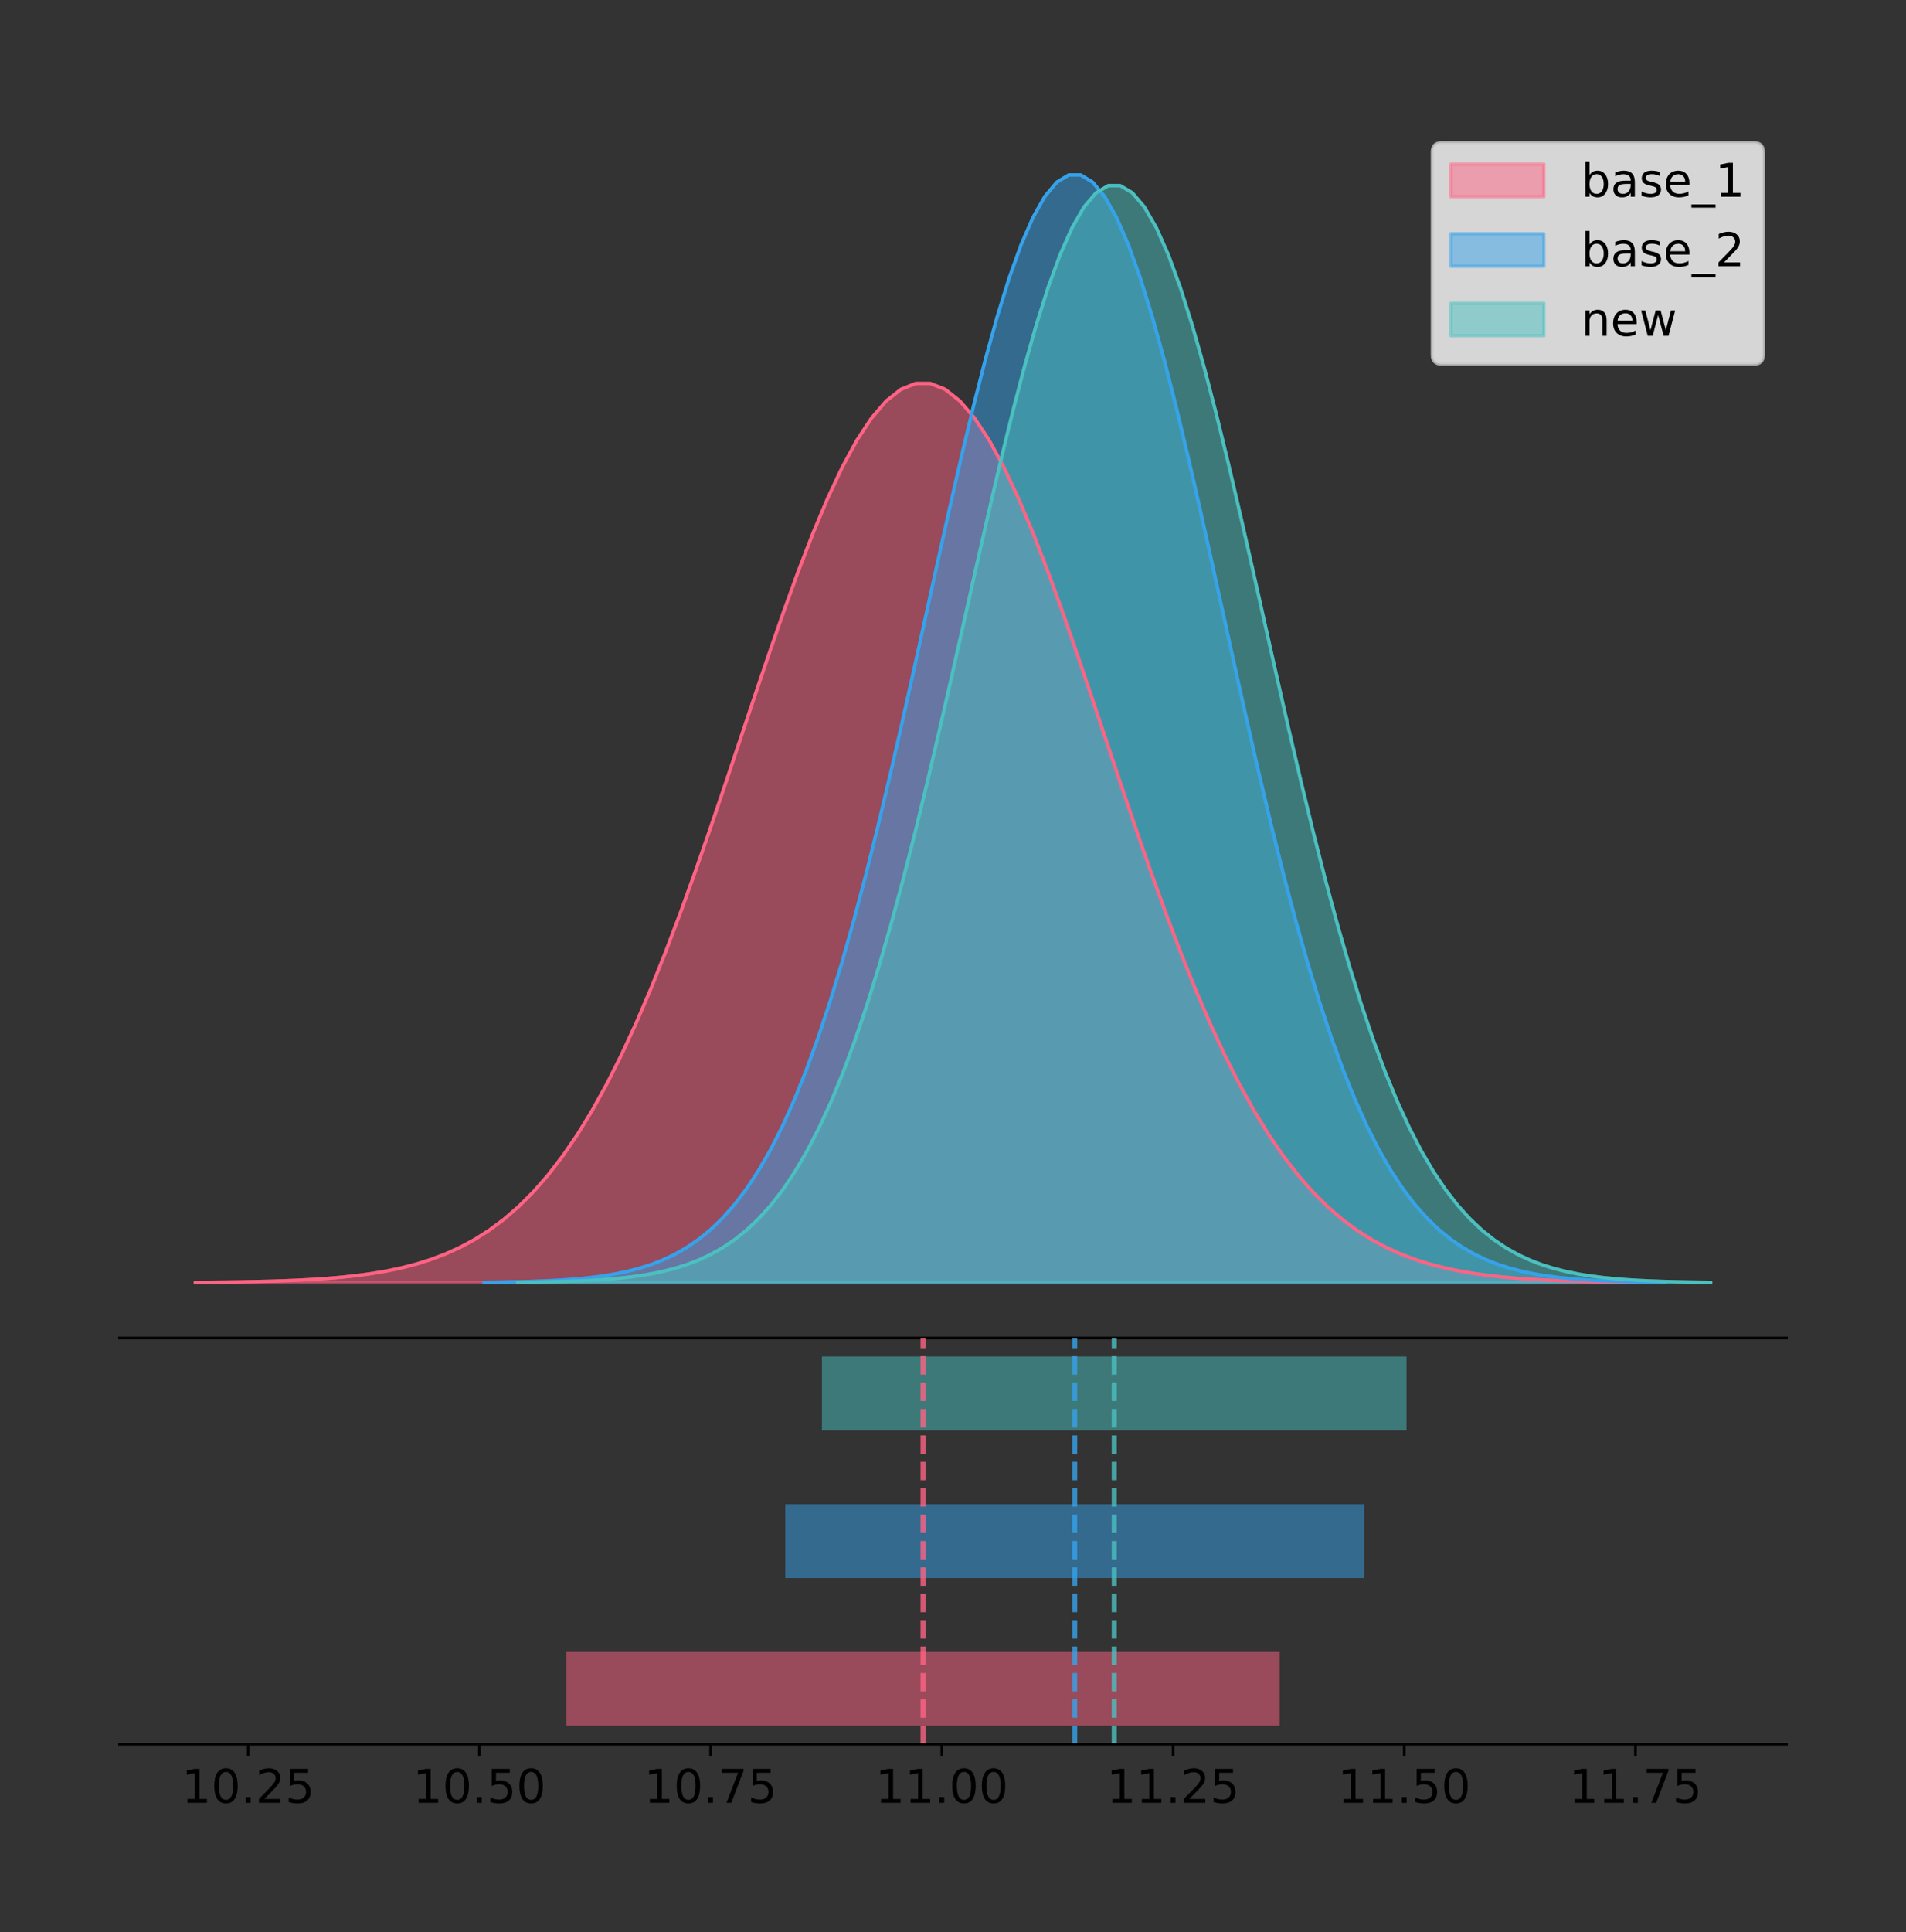 <?xml version="1.0" encoding="utf-8" standalone="no"?>
<!DOCTYPE svg PUBLIC "-//W3C//DTD SVG 1.1//EN"
  "http://www.w3.org/Graphics/SVG/1.1/DTD/svg11.dtd">
<!-- Created with matplotlib (https://matplotlib.org/) -->
<svg height="581.789pt" version="1.1" viewBox="0 0 574.2 581.789" width="574.2pt" xmlns="http://www.w3.org/2000/svg" xmlns:xlink="http://www.w3.org/1999/xlink">
 <rect x="0" y="0" width="574.2" height="581.789" fill="#333333" stroke="none"/>
 <defs>
  <style type="text/css">
*{stroke-linecap:butt;stroke-linejoin:round;}
  </style>
 </defs>
 <g id="figure_1">
  <g id="patch_1">
   <path d="M -0 581.789 
L 574.2 581.789 
L 574.2 0 
L -0 0 
z
" style="fill:none;"/>
  </g>
  <g id="axes_1">
   <g id="patch_2">
    <path d="M 36 402.93 
L 538.2 402.93 
L 538.2 36 
L 36 36 
z
" style="fill:none;"/>
   </g>
   <g id="PolyCollection_1">
    <defs>
     <path d="M 58.827 -195.538 
L 58.827 -195.629 
L 63.257 -195.663 
L 67.686 -195.709 
L 72.115 -195.771 
L 76.544 -195.852 
L 80.973 -195.96 
L 85.403 -196.1 
L 89.832 -196.282 
L 94.261 -196.517 
L 98.69 -196.818 
L 103.12 -197.2 
L 107.549 -197.682 
L 111.978 -198.286 
L 116.407 -199.037 
L 120.837 -199.964 
L 125.266 -201.1 
L 129.695 -202.483 
L 134.124 -204.153 
L 138.553 -206.155 
L 142.983 -208.537 
L 147.412 -211.35 
L 151.841 -214.646 
L 156.27 -218.48 
L 160.7 -222.903 
L 165.129 -227.967 
L 169.558 -233.717 
L 173.987 -240.195 
L 178.417 -247.432 
L 182.846 -255.449 
L 187.275 -264.255 
L 191.704 -273.841 
L 196.133 -284.185 
L 200.563 -295.241 
L 204.992 -306.947 
L 209.421 -319.217 
L 213.85 -331.944 
L 218.28 -345.002 
L 222.709 -358.244 
L 227.138 -371.506 
L 231.567 -384.611 
L 235.997 -397.369 
L 240.426 -409.586 
L 244.855 -421.065 
L 249.284 -431.613 
L 253.713 -441.046 
L 258.143 -449.194 
L 262.572 -455.907 
L 267.001 -461.058 
L 271.43 -464.549 
L 275.86 -466.311 
L 280.289 -466.311 
L 284.718 -464.549 
L 289.147 -461.058 
L 293.577 -455.907 
L 298.006 -449.194 
L 302.435 -441.046 
L 306.864 -431.613 
L 311.294 -421.065 
L 315.723 -409.586 
L 320.152 -397.369 
L 324.581 -384.611 
L 329.01 -371.506 
L 333.44 -358.244 
L 337.869 -345.002 
L 342.298 -331.944 
L 346.727 -319.217 
L 351.157 -306.947 
L 355.586 -295.241 
L 360.015 -284.185 
L 364.444 -273.841 
L 368.874 -264.255 
L 373.303 -255.449 
L 377.732 -247.432 
L 382.161 -240.195 
L 386.59 -233.717 
L 391.02 -227.967 
L 395.449 -222.903 
L 399.878 -218.48 
L 404.307 -214.646 
L 408.737 -211.35 
L 413.166 -208.537 
L 417.595 -206.155 
L 422.024 -204.153 
L 426.454 -202.483 
L 430.883 -201.1 
L 435.312 -199.964 
L 439.741 -199.037 
L 444.17 -198.286 
L 448.6 -197.682 
L 453.029 -197.2 
L 457.458 -196.818 
L 461.887 -196.517 
L 466.317 -196.282 
L 470.746 -196.1 
L 475.175 -195.96 
L 479.604 -195.852 
L 484.034 -195.771 
L 488.463 -195.709 
L 492.892 -195.663 
L 497.321 -195.629 
L 497.321 -195.538 
L 497.321 -195.538 
L 492.892 -195.538 
L 488.463 -195.538 
L 484.034 -195.538 
L 479.604 -195.538 
L 475.175 -195.538 
L 470.746 -195.538 
L 466.317 -195.538 
L 461.887 -195.538 
L 457.458 -195.538 
L 453.029 -195.538 
L 448.6 -195.538 
L 444.17 -195.538 
L 439.741 -195.538 
L 435.312 -195.538 
L 430.883 -195.538 
L 426.454 -195.538 
L 422.024 -195.538 
L 417.595 -195.538 
L 413.166 -195.538 
L 408.737 -195.538 
L 404.307 -195.538 
L 399.878 -195.538 
L 395.449 -195.538 
L 391.02 -195.538 
L 386.59 -195.538 
L 382.161 -195.538 
L 377.732 -195.538 
L 373.303 -195.538 
L 368.874 -195.538 
L 364.444 -195.538 
L 360.015 -195.538 
L 355.586 -195.538 
L 351.157 -195.538 
L 346.727 -195.538 
L 342.298 -195.538 
L 337.869 -195.538 
L 333.44 -195.538 
L 329.01 -195.538 
L 324.581 -195.538 
L 320.152 -195.538 
L 315.723 -195.538 
L 311.294 -195.538 
L 306.864 -195.538 
L 302.435 -195.538 
L 298.006 -195.538 
L 293.577 -195.538 
L 289.147 -195.538 
L 284.718 -195.538 
L 280.289 -195.538 
L 275.86 -195.538 
L 271.43 -195.538 
L 267.001 -195.538 
L 262.572 -195.538 
L 258.143 -195.538 
L 253.713 -195.538 
L 249.284 -195.538 
L 244.855 -195.538 
L 240.426 -195.538 
L 235.997 -195.538 
L 231.567 -195.538 
L 227.138 -195.538 
L 222.709 -195.538 
L 218.28 -195.538 
L 213.85 -195.538 
L 209.421 -195.538 
L 204.992 -195.538 
L 200.563 -195.538 
L 196.133 -195.538 
L 191.704 -195.538 
L 187.275 -195.538 
L 182.846 -195.538 
L 178.417 -195.538 
L 173.987 -195.538 
L 169.558 -195.538 
L 165.129 -195.538 
L 160.7 -195.538 
L 156.27 -195.538 
L 151.841 -195.538 
L 147.412 -195.538 
L 142.983 -195.538 
L 138.553 -195.538 
L 134.124 -195.538 
L 129.695 -195.538 
L 125.266 -195.538 
L 120.837 -195.538 
L 116.407 -195.538 
L 111.978 -195.538 
L 107.549 -195.538 
L 103.12 -195.538 
L 98.69 -195.538 
L 94.261 -195.538 
L 89.832 -195.538 
L 85.403 -195.538 
L 80.973 -195.538 
L 76.544 -195.538 
L 72.115 -195.538 
L 67.686 -195.538 
L 63.257 -195.538 
L 58.827 -195.538 
z
" id="mfb74b047b6" style="stroke:#ff6384;stroke-opacity:0.5;"/>
    </defs>
    <g clip-path="url(#pc9286f3afa)">
     <use style="fill:#ff6384;fill-opacity:0.5;stroke:#ff6384;stroke-opacity:0.5;" x="0" xlink:href="#mfb74b047b6" y="581.789"/>
    </g>
   </g>
   <g id="PolyCollection_2">
    <defs>
     <path d="M 145.798 -195.538 
L 145.798 -195.65 
L 149.393 -195.692 
L 152.989 -195.749 
L 156.584 -195.825 
L 160.179 -195.925 
L 163.775 -196.058 
L 167.37 -196.23 
L 170.966 -196.455 
L 174.561 -196.744 
L 178.156 -197.115 
L 181.752 -197.585 
L 185.347 -198.179 
L 188.942 -198.923 
L 192.538 -199.848 
L 196.133 -200.99 
L 199.728 -202.39 
L 203.324 -204.093 
L 206.919 -206.151 
L 210.515 -208.617 
L 214.11 -211.552 
L 217.705 -215.017 
L 221.301 -219.078 
L 224.896 -223.801 
L 228.491 -229.25 
L 232.087 -235.488 
L 235.682 -242.572 
L 239.277 -250.552 
L 242.873 -259.468 
L 246.468 -269.344 
L 250.064 -280.192 
L 253.659 -292.002 
L 257.254 -304.744 
L 260.85 -318.365 
L 264.445 -332.786 
L 268.04 -347.901 
L 271.636 -363.58 
L 275.231 -379.667 
L 278.826 -395.98 
L 282.422 -412.318 
L 286.017 -428.462 
L 289.613 -444.18 
L 293.208 -459.23 
L 296.803 -473.372 
L 300.399 -486.366 
L 303.994 -497.987 
L 307.589 -508.025 
L 311.185 -516.294 
L 314.78 -522.64 
L 318.376 -526.94 
L 321.971 -529.111 
L 325.566 -529.111 
L 329.162 -526.94 
L 332.757 -522.64 
L 336.352 -516.294 
L 339.948 -508.025 
L 343.543 -497.987 
L 347.138 -486.366 
L 350.734 -473.372 
L 354.329 -459.23 
L 357.925 -444.18 
L 361.52 -428.462 
L 365.115 -412.318 
L 368.711 -395.98 
L 372.306 -379.667 
L 375.901 -363.58 
L 379.497 -347.901 
L 383.092 -332.786 
L 386.687 -318.365 
L 390.283 -304.744 
L 393.878 -292.002 
L 397.474 -280.192 
L 401.069 -269.344 
L 404.664 -259.468 
L 408.26 -250.552 
L 411.855 -242.572 
L 415.45 -235.488 
L 419.046 -229.25 
L 422.641 -223.801 
L 426.236 -219.078 
L 429.832 -215.017 
L 433.427 -211.552 
L 437.023 -208.617 
L 440.618 -206.151 
L 444.213 -204.093 
L 447.809 -202.39 
L 451.404 -200.99 
L 454.999 -199.848 
L 458.595 -198.923 
L 462.19 -198.179 
L 465.785 -197.585 
L 469.381 -197.115 
L 472.976 -196.744 
L 476.572 -196.455 
L 480.167 -196.23 
L 483.762 -196.058 
L 487.358 -195.925 
L 490.953 -195.825 
L 494.548 -195.749 
L 498.144 -195.692 
L 501.739 -195.65 
L 501.739 -195.538 
L 501.739 -195.538 
L 498.144 -195.538 
L 494.548 -195.538 
L 490.953 -195.538 
L 487.358 -195.538 
L 483.762 -195.538 
L 480.167 -195.538 
L 476.572 -195.538 
L 472.976 -195.538 
L 469.381 -195.538 
L 465.785 -195.538 
L 462.19 -195.538 
L 458.595 -195.538 
L 454.999 -195.538 
L 451.404 -195.538 
L 447.809 -195.538 
L 444.213 -195.538 
L 440.618 -195.538 
L 437.023 -195.538 
L 433.427 -195.538 
L 429.832 -195.538 
L 426.236 -195.538 
L 422.641 -195.538 
L 419.046 -195.538 
L 415.45 -195.538 
L 411.855 -195.538 
L 408.26 -195.538 
L 404.664 -195.538 
L 401.069 -195.538 
L 397.474 -195.538 
L 393.878 -195.538 
L 390.283 -195.538 
L 386.687 -195.538 
L 383.092 -195.538 
L 379.497 -195.538 
L 375.901 -195.538 
L 372.306 -195.538 
L 368.711 -195.538 
L 365.115 -195.538 
L 361.52 -195.538 
L 357.925 -195.538 
L 354.329 -195.538 
L 350.734 -195.538 
L 347.138 -195.538 
L 343.543 -195.538 
L 339.948 -195.538 
L 336.352 -195.538 
L 332.757 -195.538 
L 329.162 -195.538 
L 325.566 -195.538 
L 321.971 -195.538 
L 318.376 -195.538 
L 314.78 -195.538 
L 311.185 -195.538 
L 307.589 -195.538 
L 303.994 -195.538 
L 300.399 -195.538 
L 296.803 -195.538 
L 293.208 -195.538 
L 289.613 -195.538 
L 286.017 -195.538 
L 282.422 -195.538 
L 278.826 -195.538 
L 275.231 -195.538 
L 271.636 -195.538 
L 268.04 -195.538 
L 264.445 -195.538 
L 260.85 -195.538 
L 257.254 -195.538 
L 253.659 -195.538 
L 250.064 -195.538 
L 246.468 -195.538 
L 242.873 -195.538 
L 239.277 -195.538 
L 235.682 -195.538 
L 232.087 -195.538 
L 228.491 -195.538 
L 224.896 -195.538 
L 221.301 -195.538 
L 217.705 -195.538 
L 214.11 -195.538 
L 210.515 -195.538 
L 206.919 -195.538 
L 203.324 -195.538 
L 199.728 -195.538 
L 196.133 -195.538 
L 192.538 -195.538 
L 188.942 -195.538 
L 185.347 -195.538 
L 181.752 -195.538 
L 178.156 -195.538 
L 174.561 -195.538 
L 170.966 -195.538 
L 167.37 -195.538 
L 163.775 -195.538 
L 160.179 -195.538 
L 156.584 -195.538 
L 152.989 -195.538 
L 149.393 -195.538 
L 145.798 -195.538 
z
" id="maf296c9ef1" style="stroke:#36a2eb;stroke-opacity:0.5;"/>
    </defs>
    <g clip-path="url(#pc9286f3afa)">
     <use style="fill:#36a2eb;fill-opacity:0.5;stroke:#36a2eb;stroke-opacity:0.5;" x="0" xlink:href="#maf296c9ef1" y="581.789"/>
    </g>
   </g>
   <g id="PolyCollection_3">
    <defs>
     <path d="M 155.959 -195.538 
L 155.959 -195.649 
L 159.589 -195.691 
L 163.22 -195.747 
L 166.85 -195.822 
L 170.481 -195.922 
L 174.111 -196.053 
L 177.742 -196.224 
L 181.372 -196.446 
L 185.002 -196.733 
L 188.633 -197.099 
L 192.263 -197.565 
L 195.894 -198.154 
L 199.524 -198.89 
L 203.155 -199.806 
L 206.785 -200.937 
L 210.416 -202.324 
L 214.046 -204.011 
L 217.676 -206.048 
L 221.307 -208.491 
L 224.937 -211.397 
L 228.568 -214.829 
L 232.198 -218.851 
L 235.829 -223.528 
L 239.459 -228.924 
L 243.089 -235.102 
L 246.72 -242.118 
L 250.35 -250.021 
L 253.981 -258.85 
L 257.611 -268.631 
L 261.242 -279.374 
L 264.872 -291.07 
L 268.503 -303.689 
L 272.133 -317.179 
L 275.763 -331.46 
L 279.394 -346.429 
L 283.024 -361.957 
L 286.655 -377.888 
L 290.285 -394.043 
L 293.916 -410.224 
L 297.546 -426.212 
L 301.177 -441.777 
L 304.807 -456.682 
L 308.437 -470.687 
L 312.068 -483.556 
L 315.698 -495.064 
L 319.329 -505.005 
L 322.959 -513.195 
L 326.59 -519.479 
L 330.22 -523.738 
L 333.851 -525.888 
L 337.481 -525.888 
L 341.111 -523.738 
L 344.742 -519.479 
L 348.372 -513.195 
L 352.003 -505.005 
L 355.633 -495.064 
L 359.264 -483.556 
L 362.894 -470.687 
L 366.525 -456.682 
L 370.155 -441.777 
L 373.785 -426.212 
L 377.416 -410.224 
L 381.046 -394.043 
L 384.677 -377.888 
L 388.307 -361.957 
L 391.938 -346.429 
L 395.568 -331.46 
L 399.199 -317.179 
L 402.829 -303.689 
L 406.459 -291.07 
L 410.09 -279.374 
L 413.72 -268.631 
L 417.351 -258.85 
L 420.981 -250.021 
L 424.612 -242.118 
L 428.242 -235.102 
L 431.873 -228.924 
L 435.503 -223.528 
L 439.133 -218.851 
L 442.764 -214.829 
L 446.394 -211.397 
L 450.025 -208.491 
L 453.655 -206.048 
L 457.286 -204.011 
L 460.916 -202.324 
L 464.547 -200.937 
L 468.177 -199.806 
L 471.807 -198.89 
L 475.438 -198.154 
L 479.068 -197.565 
L 482.699 -197.099 
L 486.329 -196.733 
L 489.96 -196.446 
L 493.59 -196.224 
L 497.221 -196.053 
L 500.851 -195.922 
L 504.481 -195.822 
L 508.112 -195.747 
L 511.742 -195.691 
L 515.373 -195.649 
L 515.373 -195.538 
L 515.373 -195.538 
L 511.742 -195.538 
L 508.112 -195.538 
L 504.481 -195.538 
L 500.851 -195.538 
L 497.221 -195.538 
L 493.59 -195.538 
L 489.96 -195.538 
L 486.329 -195.538 
L 482.699 -195.538 
L 479.068 -195.538 
L 475.438 -195.538 
L 471.807 -195.538 
L 468.177 -195.538 
L 464.547 -195.538 
L 460.916 -195.538 
L 457.286 -195.538 
L 453.655 -195.538 
L 450.025 -195.538 
L 446.394 -195.538 
L 442.764 -195.538 
L 439.133 -195.538 
L 435.503 -195.538 
L 431.873 -195.538 
L 428.242 -195.538 
L 424.612 -195.538 
L 420.981 -195.538 
L 417.351 -195.538 
L 413.72 -195.538 
L 410.09 -195.538 
L 406.459 -195.538 
L 402.829 -195.538 
L 399.199 -195.538 
L 395.568 -195.538 
L 391.938 -195.538 
L 388.307 -195.538 
L 384.677 -195.538 
L 381.046 -195.538 
L 377.416 -195.538 
L 373.785 -195.538 
L 370.155 -195.538 
L 366.525 -195.538 
L 362.894 -195.538 
L 359.264 -195.538 
L 355.633 -195.538 
L 352.003 -195.538 
L 348.372 -195.538 
L 344.742 -195.538 
L 341.111 -195.538 
L 337.481 -195.538 
L 333.851 -195.538 
L 330.22 -195.538 
L 326.59 -195.538 
L 322.959 -195.538 
L 319.329 -195.538 
L 315.698 -195.538 
L 312.068 -195.538 
L 308.437 -195.538 
L 304.807 -195.538 
L 301.177 -195.538 
L 297.546 -195.538 
L 293.916 -195.538 
L 290.285 -195.538 
L 286.655 -195.538 
L 283.024 -195.538 
L 279.394 -195.538 
L 275.763 -195.538 
L 272.133 -195.538 
L 268.503 -195.538 
L 264.872 -195.538 
L 261.242 -195.538 
L 257.611 -195.538 
L 253.981 -195.538 
L 250.35 -195.538 
L 246.72 -195.538 
L 243.089 -195.538 
L 239.459 -195.538 
L 235.829 -195.538 
L 232.198 -195.538 
L 228.568 -195.538 
L 224.937 -195.538 
L 221.307 -195.538 
L 217.676 -195.538 
L 214.046 -195.538 
L 210.416 -195.538 
L 206.785 -195.538 
L 203.155 -195.538 
L 199.524 -195.538 
L 195.894 -195.538 
L 192.263 -195.538 
L 188.633 -195.538 
L 185.002 -195.538 
L 181.372 -195.538 
L 177.742 -195.538 
L 174.111 -195.538 
L 170.481 -195.538 
L 166.85 -195.538 
L 163.22 -195.538 
L 159.589 -195.538 
L 155.959 -195.538 
z
" id="mce2d431158" style="stroke:#4bc0c0;stroke-opacity:0.5;"/>
    </defs>
    <g clip-path="url(#pc9286f3afa)">
     <use style="fill:#4bc0c0;fill-opacity:0.5;stroke:#4bc0c0;stroke-opacity:0.5;" x="0" xlink:href="#mce2d431158" y="581.789"/>
    </g>
   </g>
   <g id="line2d_1">
    <path clip-path="url(#pc9286f3afa)" d="M 58.827 386.16 
L 63.257 386.126 
L 67.686 386.08 
L 72.115 386.019 
L 76.544 385.937 
L 80.973 385.83 
L 85.403 385.689 
L 89.832 385.507 
L 94.261 385.272 
L 98.69 384.972 
L 103.12 384.59 
L 107.549 384.108 
L 111.978 383.504 
L 116.407 382.753 
L 120.837 381.826 
L 125.266 380.689 
L 129.695 379.307 
L 134.124 377.637 
L 138.553 375.635 
L 142.983 373.253 
L 147.412 370.44 
L 151.841 367.143 
L 156.27 363.31 
L 160.7 358.886 
L 165.129 353.823 
L 169.558 348.072 
L 173.987 341.594 
L 178.417 334.357 
L 182.846 326.34 
L 187.275 317.535 
L 191.704 307.948 
L 196.133 297.605 
L 200.563 286.548 
L 204.992 274.842 
L 209.421 262.573 
L 213.85 249.845 
L 218.28 236.787 
L 222.709 223.545 
L 227.138 210.283 
L 231.567 197.178 
L 235.997 184.42 
L 240.426 172.203 
L 244.855 160.724 
L 249.284 150.176 
L 253.713 140.743 
L 258.143 132.595 
L 262.572 125.882 
L 267.001 120.731 
L 271.43 117.241 
L 275.86 115.478 
L 280.289 115.478 
L 284.718 117.241 
L 289.147 120.731 
L 293.577 125.882 
L 298.006 132.595 
L 302.435 140.743 
L 306.864 150.176 
L 311.294 160.724 
L 315.723 172.203 
L 320.152 184.42 
L 324.581 197.178 
L 329.01 210.283 
L 333.44 223.545 
L 337.869 236.787 
L 342.298 249.845 
L 346.727 262.573 
L 351.157 274.842 
L 355.586 286.548 
L 360.015 297.605 
L 364.444 307.948 
L 368.874 317.535 
L 373.303 326.34 
L 377.732 334.357 
L 382.161 341.594 
L 386.59 348.072 
L 391.02 353.823 
L 395.449 358.886 
L 399.878 363.31 
L 404.307 367.143 
L 408.737 370.44 
L 413.166 373.253 
L 417.595 375.635 
L 422.024 377.637 
L 426.454 379.307 
L 430.883 380.689 
L 435.312 381.826 
L 439.741 382.753 
L 444.17 383.504 
L 448.6 384.108 
L 453.029 384.59 
L 457.458 384.972 
L 461.887 385.272 
L 466.317 385.507 
L 470.746 385.689 
L 475.175 385.83 
L 479.604 385.937 
L 484.034 386.019 
L 488.463 386.08 
L 492.892 386.126 
L 497.321 386.16 
" style="fill:none;stroke:#ff6384;stroke-linecap:square;"/>
   </g>
   <g id="line2d_2">
    <path clip-path="url(#pc9286f3afa)" d="M 145.798 386.139 
L 149.393 386.097 
L 152.989 386.04 
L 156.584 385.965 
L 160.179 385.864 
L 163.775 385.732 
L 167.37 385.559 
L 170.966 385.334 
L 174.561 385.045 
L 178.156 384.675 
L 181.752 384.204 
L 185.347 383.61 
L 188.942 382.867 
L 192.538 381.941 
L 196.133 380.799 
L 199.728 379.399 
L 203.324 377.696 
L 206.919 375.639 
L 210.515 373.172 
L 214.11 370.238 
L 217.705 366.772 
L 221.301 362.711 
L 224.896 357.989 
L 228.491 352.539 
L 232.087 346.301 
L 235.682 339.217 
L 239.277 331.237 
L 242.873 322.322 
L 246.468 312.445 
L 250.064 301.597 
L 253.659 289.787 
L 257.254 277.045 
L 260.85 263.424 
L 264.445 249.004 
L 268.04 233.888 
L 271.636 218.209 
L 275.231 202.123 
L 278.826 185.809 
L 282.422 169.471 
L 286.017 153.327 
L 289.613 137.61 
L 293.208 122.559 
L 296.803 108.418 
L 300.399 95.423 
L 303.994 83.803 
L 307.589 73.765 
L 311.185 65.495 
L 314.78 59.15 
L 318.376 54.85 
L 321.971 52.679 
L 325.566 52.679 
L 329.162 54.85 
L 332.757 59.15 
L 336.352 65.495 
L 339.948 73.765 
L 343.543 83.803 
L 347.138 95.423 
L 350.734 108.418 
L 354.329 122.559 
L 357.925 137.61 
L 361.52 153.327 
L 365.115 169.471 
L 368.711 185.809 
L 372.306 202.123 
L 375.901 218.209 
L 379.497 233.888 
L 383.092 249.004 
L 386.687 263.424 
L 390.283 277.045 
L 393.878 289.787 
L 397.474 301.597 
L 401.069 312.445 
L 404.664 322.322 
L 408.26 331.237 
L 411.855 339.217 
L 415.45 346.301 
L 419.046 352.539 
L 422.641 357.989 
L 426.236 362.711 
L 429.832 366.772 
L 433.427 370.238 
L 437.023 373.172 
L 440.618 375.639 
L 444.213 377.696 
L 447.809 379.399 
L 451.404 380.799 
L 454.999 381.941 
L 458.595 382.867 
L 462.19 383.61 
L 465.785 384.204 
L 469.381 384.675 
L 472.976 385.045 
L 476.572 385.334 
L 480.167 385.559 
L 483.762 385.732 
L 487.358 385.864 
L 490.953 385.965 
L 494.548 386.04 
L 498.144 386.097 
L 501.739 386.139 
" style="fill:none;stroke:#36a2eb;stroke-linecap:square;"/>
   </g>
   <g id="line2d_3">
    <path clip-path="url(#pc9286f3afa)" d="M 155.959 386.14 
L 159.589 386.099 
L 163.22 386.042 
L 166.85 385.967 
L 170.481 385.868 
L 174.111 385.737 
L 177.742 385.566 
L 181.372 385.343 
L 185.002 385.057 
L 188.633 384.69 
L 192.263 384.224 
L 195.894 383.636 
L 199.524 382.899 
L 203.155 381.983 
L 206.785 380.852 
L 210.416 379.466 
L 214.046 377.779 
L 217.676 375.741 
L 221.307 373.299 
L 224.937 370.393 
L 228.568 366.961 
L 232.198 362.939 
L 235.829 358.262 
L 239.459 352.865 
L 243.089 346.687 
L 246.72 339.672 
L 250.35 331.768 
L 253.981 322.939 
L 257.611 313.158 
L 261.242 302.415 
L 264.872 290.719 
L 268.503 278.1 
L 272.133 264.611 
L 275.763 250.33 
L 279.394 235.36 
L 283.024 219.833 
L 286.655 203.902 
L 290.285 187.746 
L 293.916 171.566 
L 297.546 155.578 
L 301.177 140.012 
L 304.807 125.107 
L 308.437 111.102 
L 312.068 98.233 
L 315.698 86.725 
L 319.329 76.784 
L 322.959 68.594 
L 326.59 62.31 
L 330.22 58.052 
L 333.851 55.902 
L 337.481 55.902 
L 341.111 58.052 
L 344.742 62.31 
L 348.372 68.594 
L 352.003 76.784 
L 355.633 86.725 
L 359.264 98.233 
L 362.894 111.102 
L 366.525 125.107 
L 370.155 140.012 
L 373.785 155.578 
L 377.416 171.566 
L 381.046 187.746 
L 384.677 203.902 
L 388.307 219.833 
L 391.938 235.36 
L 395.568 250.33 
L 399.199 264.611 
L 402.829 278.1 
L 406.459 290.719 
L 410.09 302.415 
L 413.72 313.158 
L 417.351 322.939 
L 420.981 331.768 
L 424.612 339.672 
L 428.242 346.687 
L 431.873 352.865 
L 435.503 358.262 
L 439.133 362.939 
L 442.764 366.961 
L 446.394 370.393 
L 450.025 373.299 
L 453.655 375.741 
L 457.286 377.779 
L 460.916 379.466 
L 464.547 380.852 
L 468.177 381.983 
L 471.807 382.899 
L 475.438 383.636 
L 479.068 384.224 
L 482.699 384.69 
L 486.329 385.057 
L 489.96 385.343 
L 493.59 385.566 
L 497.221 385.737 
L 500.851 385.868 
L 504.481 385.967 
L 508.112 386.042 
L 511.742 386.099 
L 515.373 386.14 
" style="fill:none;stroke:#4bc0c0;stroke-linecap:square;"/>
   </g>
   <g id="patch_3">
    <path d="M 36 402.93 
L 538.2 402.93 
" style="fill:none;stroke:#000000;stroke-linecap:square;stroke-linejoin:miter;stroke-width:0.8;"/>
   </g>
   <g id="legend_1">
    <g id="patch_4">
     <path d="M 434.318 109.627 
L 528.4 109.627 
Q 531.2 109.627 531.2 106.827 
L 531.2 45.8 
Q 531.2 43 528.4 43 
L 434.318 43 
Q 431.518 43 431.518 45.8 
L 431.518 106.827 
Q 431.518 109.627 434.318 109.627 
z
" style="fill:#ffffff;opacity:0.8;stroke:#cccccc;stroke-linejoin:miter;"/>
    </g>
    <g id="patch_5">
     <path d="M 437.118 59.238 
L 465.118 59.238 
L 465.118 49.438 
L 437.118 49.438 
z
" style="fill:#ff6384;opacity:0.5;stroke:#ff6384;stroke-linejoin:miter;"/>
    </g>
    <g id="text_1">
     <!-- base_1 -->
     <defs>
      <path d="M 48.688 27.297 
Q 48.688 37.203 44.609 42.844 
Q 40.531 48.484 33.406 48.484 
Q 26.266 48.484 22.188 42.844 
Q 18.109 37.203 18.109 27.297 
Q 18.109 17.391 22.188 11.75 
Q 26.266 6.109 33.406 6.109 
Q 40.531 6.109 44.609 11.75 
Q 48.688 17.391 48.688 27.297 
z
M 18.109 46.391 
Q 20.953 51.266 25.266 53.625 
Q 29.594 56 35.594 56 
Q 45.562 56 51.781 48.094 
Q 58.016 40.188 58.016 27.297 
Q 58.016 14.406 51.781 6.484 
Q 45.562 -1.422 35.594 -1.422 
Q 29.594 -1.422 25.266 0.953 
Q 20.953 3.328 18.109 8.203 
L 18.109 0 
L 9.078 0 
L 9.078 75.984 
L 18.109 75.984 
z
" id="DejaVuSans-98"/>
      <path d="M 34.281 27.484 
Q 23.391 27.484 19.188 25 
Q 14.984 22.516 14.984 16.5 
Q 14.984 11.719 18.141 8.906 
Q 21.297 6.109 26.703 6.109 
Q 34.188 6.109 38.703 11.406 
Q 43.219 16.703 43.219 25.484 
L 43.219 27.484 
z
M 52.203 31.203 
L 52.203 0 
L 43.219 0 
L 43.219 8.297 
Q 40.141 3.328 35.547 0.953 
Q 30.953 -1.422 24.312 -1.422 
Q 15.922 -1.422 10.953 3.297 
Q 6 8.016 6 15.922 
Q 6 25.141 12.172 29.828 
Q 18.359 34.516 30.609 34.516 
L 43.219 34.516 
L 43.219 35.406 
Q 43.219 41.609 39.141 45 
Q 35.062 48.391 27.688 48.391 
Q 23 48.391 18.547 47.266 
Q 14.109 46.141 10.016 43.891 
L 10.016 52.203 
Q 14.938 54.109 19.578 55.047 
Q 24.219 56 28.609 56 
Q 40.484 56 46.344 49.844 
Q 52.203 43.703 52.203 31.203 
z
" id="DejaVuSans-97"/>
      <path d="M 44.281 53.078 
L 44.281 44.578 
Q 40.484 46.531 36.375 47.5 
Q 32.281 48.484 27.875 48.484 
Q 21.188 48.484 17.844 46.438 
Q 14.5 44.391 14.5 40.281 
Q 14.5 37.156 16.891 35.375 
Q 19.281 33.594 26.516 31.984 
L 29.594 31.297 
Q 39.156 29.25 43.188 25.516 
Q 47.219 21.781 47.219 15.094 
Q 47.219 7.469 41.188 3.016 
Q 35.156 -1.422 24.609 -1.422 
Q 20.219 -1.422 15.453 -0.562 
Q 10.688 0.297 5.422 2 
L 5.422 11.281 
Q 10.406 8.688 15.234 7.391 
Q 20.062 6.109 24.812 6.109 
Q 31.156 6.109 34.562 8.281 
Q 37.984 10.453 37.984 14.406 
Q 37.984 18.062 35.516 20.016 
Q 33.062 21.969 24.703 23.781 
L 21.578 24.516 
Q 13.234 26.266 9.516 29.906 
Q 5.812 33.547 5.812 39.891 
Q 5.812 47.609 11.281 51.797 
Q 16.75 56 26.812 56 
Q 31.781 56 36.172 55.266 
Q 40.578 54.547 44.281 53.078 
z
" id="DejaVuSans-115"/>
      <path d="M 56.203 29.594 
L 56.203 25.203 
L 14.891 25.203 
Q 15.484 15.922 20.484 11.062 
Q 25.484 6.203 34.422 6.203 
Q 39.594 6.203 44.453 7.469 
Q 49.312 8.734 54.109 11.281 
L 54.109 2.781 
Q 49.266 0.734 44.188 -0.344 
Q 39.109 -1.422 33.891 -1.422 
Q 20.797 -1.422 13.156 6.188 
Q 5.516 13.812 5.516 26.812 
Q 5.516 40.234 12.766 48.109 
Q 20.016 56 32.328 56 
Q 43.359 56 49.781 48.891 
Q 56.203 41.797 56.203 29.594 
z
M 47.219 32.234 
Q 47.125 39.594 43.094 43.984 
Q 39.062 48.391 32.422 48.391 
Q 24.906 48.391 20.391 44.141 
Q 15.875 39.891 15.188 32.172 
z
" id="DejaVuSans-101"/>
      <path d="M 50.984 -16.609 
L 50.984 -23.578 
L -0.984 -23.578 
L -0.984 -16.609 
z
" id="DejaVuSans-95"/>
      <path d="M 12.406 8.297 
L 28.516 8.297 
L 28.516 63.922 
L 10.984 60.406 
L 10.984 69.391 
L 28.422 72.906 
L 38.281 72.906 
L 38.281 8.297 
L 54.391 8.297 
L 54.391 0 
L 12.406 0 
z
" id="DejaVuSans-49"/>
     </defs>
     <g transform="translate(476.318 59.238)scale(0.14 -0.14)">
      <use xlink:href="#DejaVuSans-98"/>
      <use x="63.477" xlink:href="#DejaVuSans-97"/>
      <use x="124.756" xlink:href="#DejaVuSans-115"/>
      <use x="176.855" xlink:href="#DejaVuSans-101"/>
      <use x="238.379" xlink:href="#DejaVuSans-95"/>
      <use x="288.379" xlink:href="#DejaVuSans-49"/>
     </g>
    </g>
    <g id="patch_6">
     <path d="M 437.118 80.177 
L 465.118 80.177 
L 465.118 70.377 
L 437.118 70.377 
z
" style="fill:#36a2eb;opacity:0.5;stroke:#36a2eb;stroke-linejoin:miter;"/>
    </g>
    <g id="text_2">
     <!-- base_2 -->
     <defs>
      <path d="M 19.188 8.297 
L 53.609 8.297 
L 53.609 0 
L 7.328 0 
L 7.328 8.297 
Q 12.938 14.109 22.625 23.891 
Q 32.328 33.688 34.812 36.531 
Q 39.547 41.844 41.422 45.531 
Q 43.312 49.219 43.312 52.781 
Q 43.312 58.594 39.234 62.25 
Q 35.156 65.922 28.609 65.922 
Q 23.969 65.922 18.812 64.312 
Q 13.672 62.703 7.812 59.422 
L 7.812 69.391 
Q 13.766 71.781 18.938 73 
Q 24.125 74.219 28.422 74.219 
Q 39.75 74.219 46.484 68.547 
Q 53.219 62.891 53.219 53.422 
Q 53.219 48.922 51.531 44.891 
Q 49.859 40.875 45.406 35.406 
Q 44.188 33.984 37.641 27.219 
Q 31.109 20.453 19.188 8.297 
z
" id="DejaVuSans-50"/>
     </defs>
     <g transform="translate(476.318 80.177)scale(0.14 -0.14)">
      <use xlink:href="#DejaVuSans-98"/>
      <use x="63.477" xlink:href="#DejaVuSans-97"/>
      <use x="124.756" xlink:href="#DejaVuSans-115"/>
      <use x="176.855" xlink:href="#DejaVuSans-101"/>
      <use x="238.379" xlink:href="#DejaVuSans-95"/>
      <use x="288.379" xlink:href="#DejaVuSans-50"/>
     </g>
    </g>
    <g id="patch_7">
     <path d="M 437.118 101.115 
L 465.118 101.115 
L 465.118 91.315 
L 437.118 91.315 
z
" style="fill:#4bc0c0;opacity:0.5;stroke:#4bc0c0;stroke-linejoin:miter;"/>
    </g>
    <g id="text_3">
     <!-- new -->
     <defs>
      <path d="M 54.891 33.016 
L 54.891 0 
L 45.906 0 
L 45.906 32.719 
Q 45.906 40.484 42.875 44.328 
Q 39.844 48.188 33.797 48.188 
Q 26.516 48.188 22.312 43.547 
Q 18.109 38.922 18.109 30.906 
L 18.109 0 
L 9.078 0 
L 9.078 54.688 
L 18.109 54.688 
L 18.109 46.188 
Q 21.344 51.125 25.703 53.562 
Q 30.078 56 35.797 56 
Q 45.219 56 50.047 50.172 
Q 54.891 44.344 54.891 33.016 
z
" id="DejaVuSans-110"/>
      <path d="M 4.203 54.688 
L 13.188 54.688 
L 24.422 12.016 
L 35.594 54.688 
L 46.188 54.688 
L 57.422 12.016 
L 68.609 54.688 
L 77.594 54.688 
L 63.281 0 
L 52.688 0 
L 40.922 44.828 
L 29.109 0 
L 18.5 0 
z
" id="DejaVuSans-119"/>
     </defs>
     <g transform="translate(476.318 101.115)scale(0.14 -0.14)">
      <use xlink:href="#DejaVuSans-110"/>
      <use x="63.379" xlink:href="#DejaVuSans-101"/>
      <use x="124.902" xlink:href="#DejaVuSans-119"/>
     </g>
    </g>
   </g>
  </g>
  <g id="axes_2">
   <g id="patch_8">
    <path d="M 36 525.24 
L 538.2 525.24 
L 538.2 402.93 
L 36 402.93 
z
" style="fill:none;"/>
   </g>
   <g id="patch_9">
    <path clip-path="url(#p7616d6803e)" d="M 170.643 519.68 
L 385.505 519.68 
L 385.505 497.442 
L 170.643 497.442 
z
" style="fill:#ff6384;opacity:0.5;"/>
   </g>
   <g id="patch_10">
    <path clip-path="url(#p7616d6803e)" d="M 236.563 475.204 
L 410.974 475.204 
L 410.974 452.966 
L 236.563 452.966 
z
" style="fill:#36a2eb;opacity:0.5;"/>
   </g>
   <g id="patch_11">
    <path clip-path="url(#p7616d6803e)" d="M 247.609 430.728 
L 423.722 430.728 
L 423.722 408.49 
L 247.609 408.49 
z
" style="fill:#4bc0c0;opacity:0.5;"/>
   </g>
   <g id="matplotlib.axis_1">
    <g id="xtick_1">
     <g id="line2d_4">
      <defs>
       <path d="M 0 0 
L 0 3.5 
" id="m0469b6198e" style="stroke:#000000;stroke-width:0.8;"/>
      </defs>
      <g>
       <use style="stroke:#000000;stroke-width:0.8;" x="74.762" xlink:href="#m0469b6198e" y="525.24"/>
      </g>
     </g>
     <g id="text_4">
      <!-- 10.25 -->
      <defs>
       <path d="M 31.781 66.406 
Q 24.172 66.406 20.328 58.906 
Q 16.5 51.422 16.5 36.375 
Q 16.5 21.391 20.328 13.891 
Q 24.172 6.391 31.781 6.391 
Q 39.453 6.391 43.281 13.891 
Q 47.125 21.391 47.125 36.375 
Q 47.125 51.422 43.281 58.906 
Q 39.453 66.406 31.781 66.406 
z
M 31.781 74.219 
Q 44.047 74.219 50.516 64.516 
Q 56.984 54.828 56.984 36.375 
Q 56.984 17.969 50.516 8.266 
Q 44.047 -1.422 31.781 -1.422 
Q 19.531 -1.422 13.062 8.266 
Q 6.594 17.969 6.594 36.375 
Q 6.594 54.828 13.062 64.516 
Q 19.531 74.219 31.781 74.219 
z
" id="DejaVuSans-48"/>
       <path d="M 10.688 12.406 
L 21 12.406 
L 21 0 
L 10.688 0 
z
" id="DejaVuSans-46"/>
       <path d="M 10.797 72.906 
L 49.516 72.906 
L 49.516 64.594 
L 19.828 64.594 
L 19.828 46.734 
Q 21.969 47.469 24.109 47.828 
Q 26.266 48.188 28.422 48.188 
Q 40.625 48.188 47.75 41.5 
Q 54.891 34.812 54.891 23.391 
Q 54.891 11.625 47.562 5.094 
Q 40.234 -1.422 26.906 -1.422 
Q 22.312 -1.422 17.547 -0.641 
Q 12.797 0.141 7.719 1.703 
L 7.719 11.625 
Q 12.109 9.234 16.797 8.062 
Q 21.484 6.891 26.703 6.891 
Q 35.156 6.891 40.078 11.328 
Q 45.016 15.766 45.016 23.391 
Q 45.016 31 40.078 35.438 
Q 35.156 39.891 26.703 39.891 
Q 22.75 39.891 18.812 39.016 
Q 14.891 38.141 10.797 36.281 
z
" id="DejaVuSans-53"/>
      </defs>
      <g transform="translate(54.723 542.878)scale(0.14 -0.14)">
       <use xlink:href="#DejaVuSans-49"/>
       <use x="63.623" xlink:href="#DejaVuSans-48"/>
       <use x="127.246" xlink:href="#DejaVuSans-46"/>
       <use x="159.033" xlink:href="#DejaVuSans-50"/>
       <use x="222.656" xlink:href="#DejaVuSans-53"/>
      </g>
     </g>
    </g>
    <g id="xtick_2">
     <g id="line2d_5">
      <g>
       <use style="stroke:#000000;stroke-width:0.8;" x="144.418" xlink:href="#m0469b6198e" y="525.24"/>
      </g>
     </g>
     <g id="text_5">
      <!-- 10.50 -->
      <g transform="translate(124.379 542.878)scale(0.14 -0.14)">
       <use xlink:href="#DejaVuSans-49"/>
       <use x="63.623" xlink:href="#DejaVuSans-48"/>
       <use x="127.246" xlink:href="#DejaVuSans-46"/>
       <use x="159.033" xlink:href="#DejaVuSans-53"/>
       <use x="222.656" xlink:href="#DejaVuSans-48"/>
      </g>
     </g>
    </g>
    <g id="xtick_3">
     <g id="line2d_6">
      <g>
       <use style="stroke:#000000;stroke-width:0.8;" x="214.074" xlink:href="#m0469b6198e" y="525.24"/>
      </g>
     </g>
     <g id="text_6">
      <!-- 10.75 -->
      <defs>
       <path d="M 8.203 72.906 
L 55.078 72.906 
L 55.078 68.703 
L 28.609 0 
L 18.312 0 
L 43.219 64.594 
L 8.203 64.594 
z
" id="DejaVuSans-55"/>
      </defs>
      <g transform="translate(194.035 542.878)scale(0.14 -0.14)">
       <use xlink:href="#DejaVuSans-49"/>
       <use x="63.623" xlink:href="#DejaVuSans-48"/>
       <use x="127.246" xlink:href="#DejaVuSans-46"/>
       <use x="159.033" xlink:href="#DejaVuSans-55"/>
       <use x="222.656" xlink:href="#DejaVuSans-53"/>
      </g>
     </g>
    </g>
    <g id="xtick_4">
     <g id="line2d_7">
      <g>
       <use style="stroke:#000000;stroke-width:0.8;" x="283.73" xlink:href="#m0469b6198e" y="525.24"/>
      </g>
     </g>
     <g id="text_7">
      <!-- 11.00 -->
      <g transform="translate(263.691 542.878)scale(0.14 -0.14)">
       <use xlink:href="#DejaVuSans-49"/>
       <use x="63.623" xlink:href="#DejaVuSans-49"/>
       <use x="127.246" xlink:href="#DejaVuSans-46"/>
       <use x="159.033" xlink:href="#DejaVuSans-48"/>
       <use x="222.656" xlink:href="#DejaVuSans-48"/>
      </g>
     </g>
    </g>
    <g id="xtick_5">
     <g id="line2d_8">
      <g>
       <use style="stroke:#000000;stroke-width:0.8;" x="353.386" xlink:href="#m0469b6198e" y="525.24"/>
      </g>
     </g>
     <g id="text_8">
      <!-- 11.25 -->
      <g transform="translate(333.347 542.878)scale(0.14 -0.14)">
       <use xlink:href="#DejaVuSans-49"/>
       <use x="63.623" xlink:href="#DejaVuSans-49"/>
       <use x="127.246" xlink:href="#DejaVuSans-46"/>
       <use x="159.033" xlink:href="#DejaVuSans-50"/>
       <use x="222.656" xlink:href="#DejaVuSans-53"/>
      </g>
     </g>
    </g>
    <g id="xtick_6">
     <g id="line2d_9">
      <g>
       <use style="stroke:#000000;stroke-width:0.8;" x="423.042" xlink:href="#m0469b6198e" y="525.24"/>
      </g>
     </g>
     <g id="text_9">
      <!-- 11.50 -->
      <g transform="translate(403.003 542.878)scale(0.14 -0.14)">
       <use xlink:href="#DejaVuSans-49"/>
       <use x="63.623" xlink:href="#DejaVuSans-49"/>
       <use x="127.246" xlink:href="#DejaVuSans-46"/>
       <use x="159.033" xlink:href="#DejaVuSans-53"/>
       <use x="222.656" xlink:href="#DejaVuSans-48"/>
      </g>
     </g>
    </g>
    <g id="xtick_7">
     <g id="line2d_10">
      <g>
       <use style="stroke:#000000;stroke-width:0.8;" x="492.698" xlink:href="#m0469b6198e" y="525.24"/>
      </g>
     </g>
     <g id="text_10">
      <!-- 11.75 -->
      <g transform="translate(472.658 542.878)scale(0.14 -0.14)">
       <use xlink:href="#DejaVuSans-49"/>
       <use x="63.623" xlink:href="#DejaVuSans-49"/>
       <use x="127.246" xlink:href="#DejaVuSans-46"/>
       <use x="159.033" xlink:href="#DejaVuSans-55"/>
       <use x="222.656" xlink:href="#DejaVuSans-53"/>
      </g>
     </g>
    </g>
   </g>
   <g id="line2d_11">
    <path clip-path="url(#p7616d6803e)" d="M 278.074 525.24 
L 278.074 402.93 
" style="fill:none;stroke:#ff6384;stroke-dasharray:5.55,2.4;stroke-dashoffset:0;stroke-opacity:0.8;stroke-width:1.5;"/>
   </g>
   <g id="line2d_12">
    <path clip-path="url(#p7616d6803e)" d="M 323.769 525.24 
L 323.769 402.93 
" style="fill:none;stroke:#36a2eb;stroke-dasharray:5.55,2.4;stroke-dashoffset:0;stroke-opacity:0.8;stroke-width:1.5;"/>
   </g>
   <g id="line2d_13">
    <path clip-path="url(#p7616d6803e)" d="M 335.666 525.24 
L 335.666 402.93 
" style="fill:none;stroke:#4bc0c0;stroke-dasharray:5.55,2.4;stroke-dashoffset:0;stroke-opacity:0.8;stroke-width:1.5;"/>
   </g>
   <g id="patch_12">
    <path d="M 36 525.24 
L 538.2 525.24 
" style="fill:none;stroke:#000000;stroke-linecap:square;stroke-linejoin:miter;stroke-width:0.8;"/>
   </g>
  </g>
 </g>
 <defs>
  <clipPath id="pc9286f3afa">
   <rect height="366.93" width="502.2" x="36" y="36"/>
  </clipPath>
  <clipPath id="p7616d6803e">
   <rect height="122.31" width="502.2" x="36" y="402.93"/>
  </clipPath>
 </defs>
</svg>
